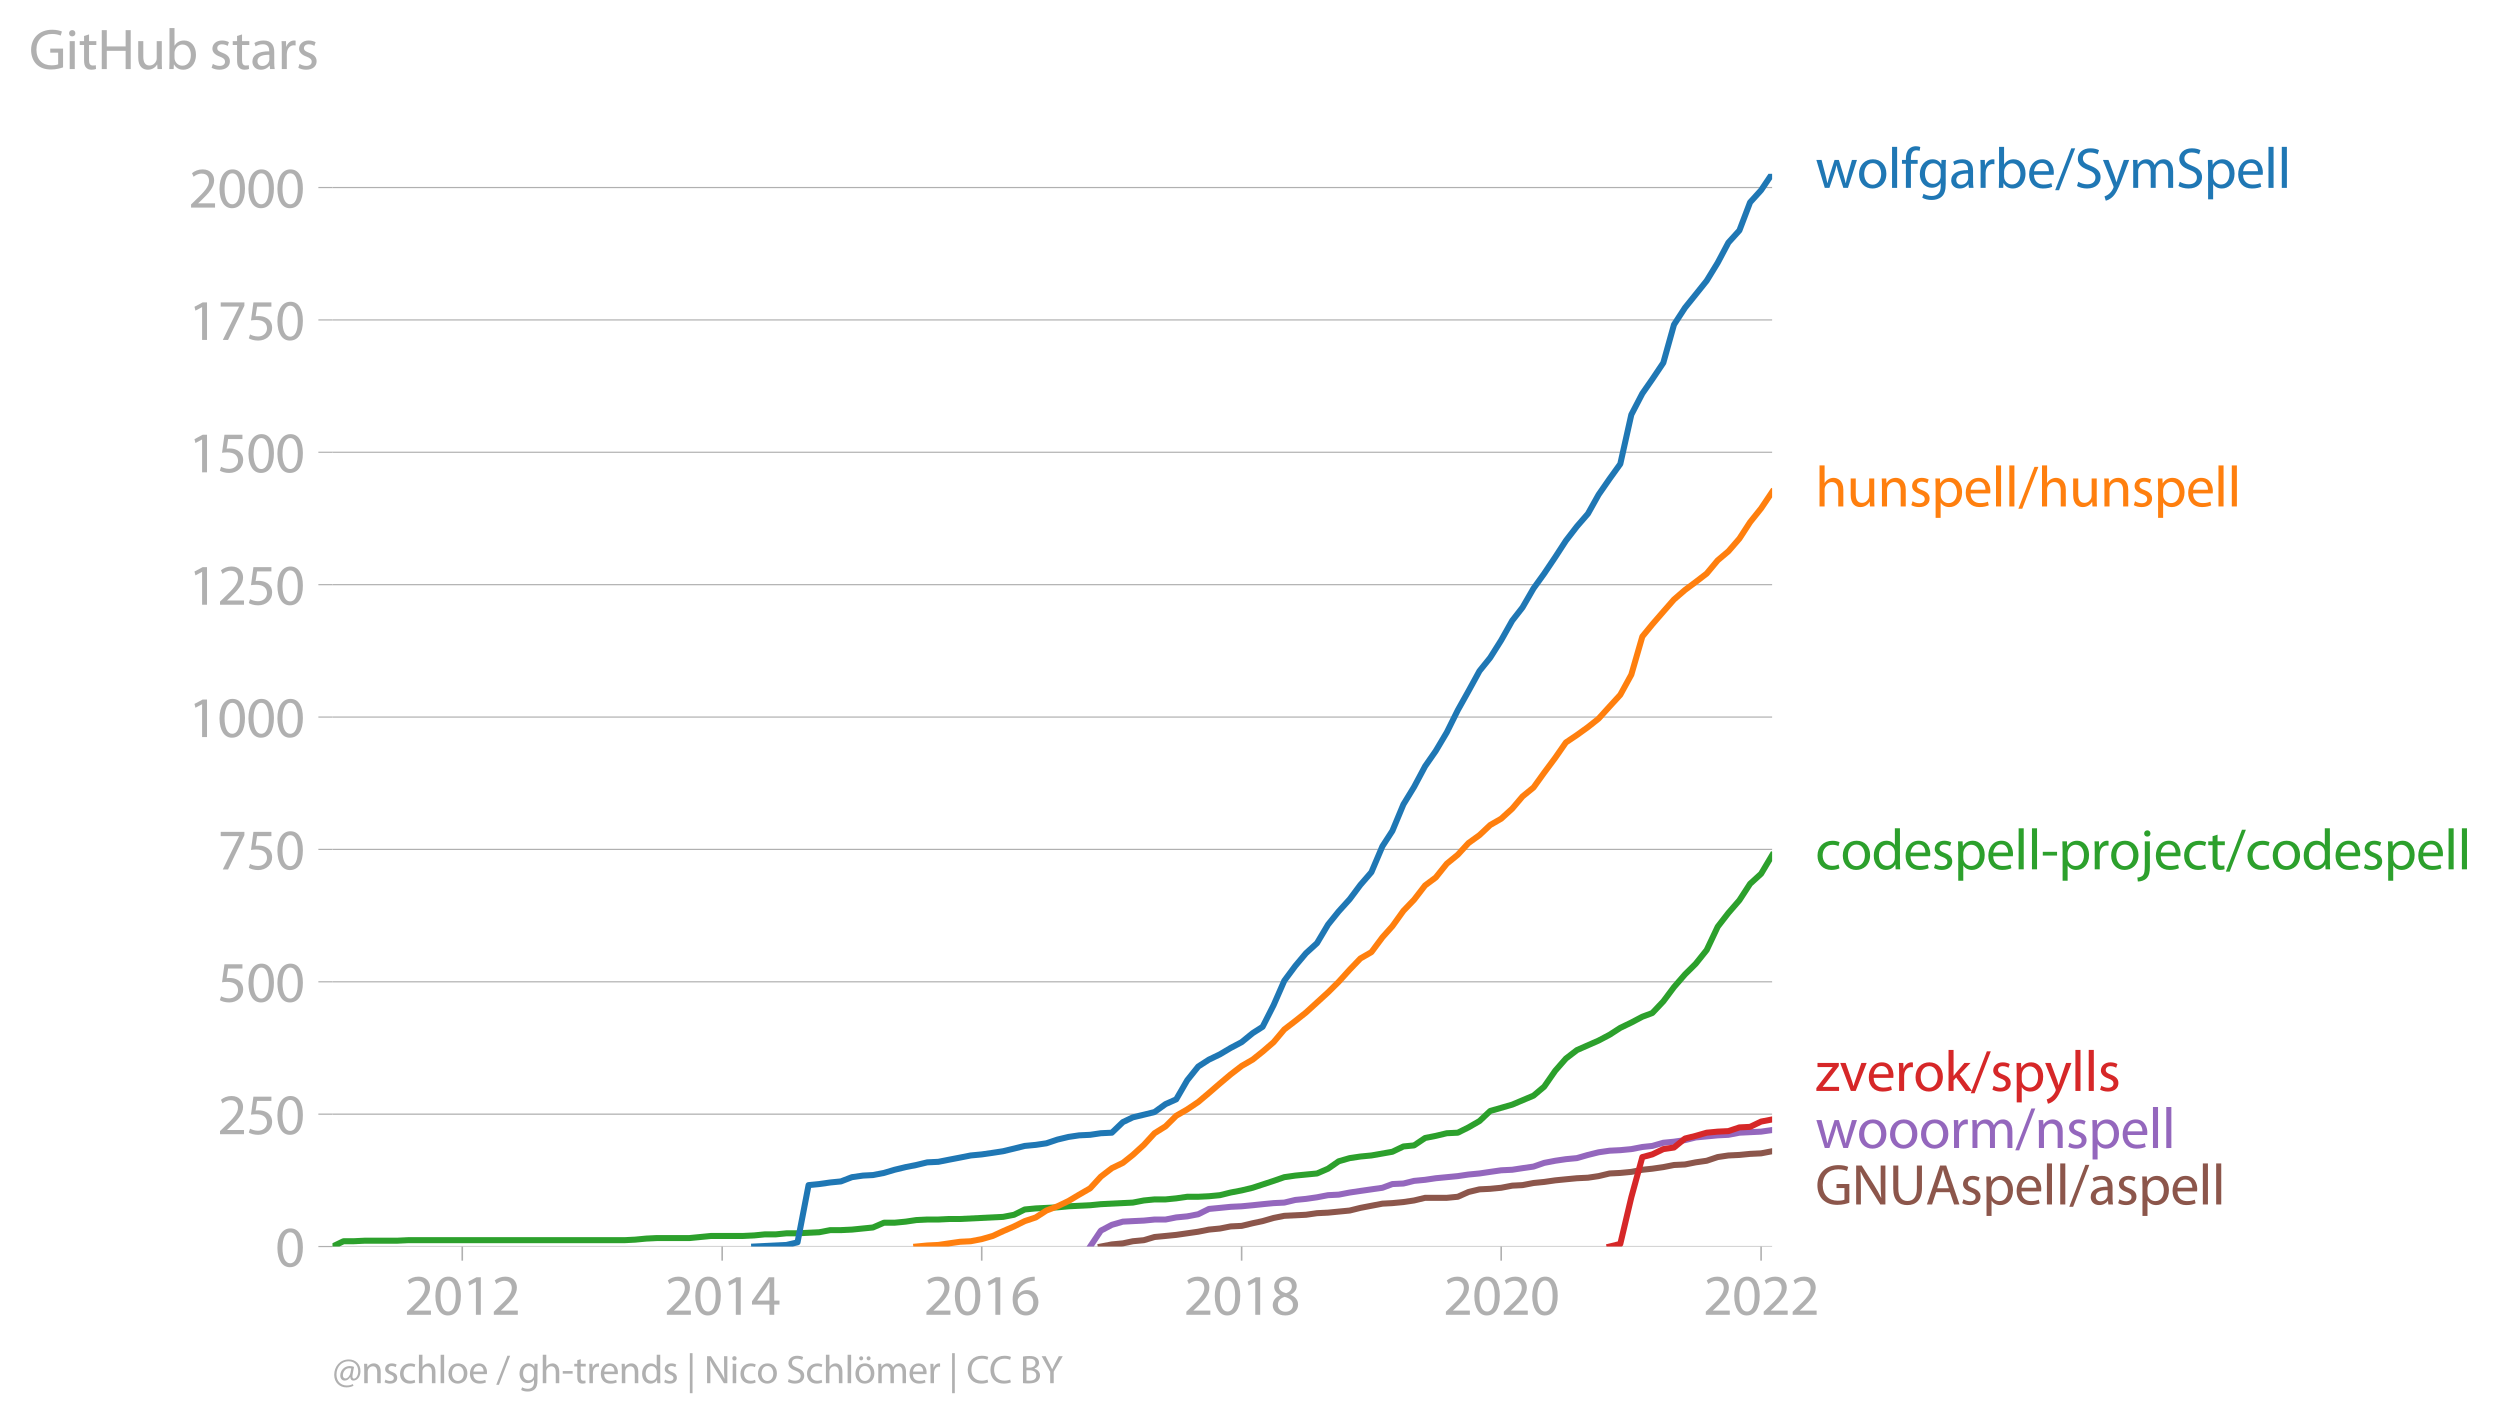 <?xml version="1.0" encoding="utf-8" standalone="no"?>
<!DOCTYPE svg PUBLIC "-//W3C//DTD SVG 1.1//EN"
  "http://www.w3.org/Graphics/SVG/1.1/DTD/svg11.dtd">
<svg xmlns:xlink="http://www.w3.org/1999/xlink" width="620.157pt" height="352.747pt" viewBox="0 0 620.157 352.747" xmlns="http://www.w3.org/2000/svg" version="1.1">
 <defs>
  <style type="text/css">*{stroke-linejoin: round; stroke-linecap: butt}</style>
 </defs>
 <g id="figure_1">
  <g id="patch_1">
   <path d="M 0 352.747 
L 620.157 352.747 
L 620.157 0 
L 0 0 
L 0 352.747 
z
" style="fill: none"/>
  </g>
  <g id="axes_1">
   <g id="patch_2">
    <path d="M 82.476 309.22 
L 439.596 309.22 
L 439.596 43.108 
L 82.476 43.108 
L 82.476 309.22 
z
" style="fill: none"/>
   </g>
   <g id="matplotlib.axis_1">
    <g id="xtick_1">
     <g id="line2d_1">
      <defs>
       <path id="mc9a16e0954" d="M 0 0 
L 0 3.5 
" style="stroke: #b0b0b0; stroke-width: 0.4"/>
      </defs>
      <g>
       <use xlink:href="#mc9a16e0954" x="114.669" y="309.22" style="fill: #b0b0b0; stroke: #b0b0b0; stroke-width: 0.4"/>
      </g>
     </g>
     <g id="text_1">
      <!-- 2012 -->
      <g style="fill: #b0b0b0" transform="translate(100.306 326.16)scale(0.14 -0.14)">
       <defs>
        <path id="MyriadPro-Regular-32" d="M 2944 0 
L 2944 467 
L 1075 467 
L 1075 480 
L 1408 787 
C 2285 1632 2842 2253 2842 3021 
C 2842 3616 2464 4230 1568 4230 
C 1088 4230 678 4051 390 3808 
L 570 3411 
C 762 3571 1075 3763 1453 3763 
C 2074 3763 2278 3373 2278 2950 
C 2272 2323 1792 1786 730 774 
L 288 346 
L 288 0 
L 2944 0 
z
" transform="scale(0.016)"/>
        <path id="MyriadPro-Regular-30" d="M 1677 4230 
C 832 4230 230 3462 230 2067 
C 243 691 794 -70 1606 -70 
C 2528 -70 3053 710 3053 2125 
C 3053 3450 2554 4230 1677 4230 
z
M 1645 3795 
C 2227 3795 2490 3123 2490 2099 
C 2490 1037 2214 365 1638 365 
C 1126 365 794 979 794 2061 
C 794 3194 1152 3795 1645 3795 
z
" transform="scale(0.016)"/>
        <path id="MyriadPro-Regular-31" d="M 1510 0 
L 2054 0 
L 2054 4160 
L 1574 4160 
L 666 3674 
L 774 3245 
L 1498 3635 
L 1510 3635 
L 1510 0 
z
" transform="scale(0.016)"/>
       </defs>
       <use xlink:href="#MyriadPro-Regular-32"/>
       <use xlink:href="#MyriadPro-Regular-30" x="51.3"/>
       <use xlink:href="#MyriadPro-Regular-31" x="102.6"/>
       <use xlink:href="#MyriadPro-Regular-32" x="153.9"/>
      </g>
     </g>
    </g>
    <g id="xtick_2">
     <g id="line2d_2">
      <g>
       <use xlink:href="#mc9a16e0954" x="179.143" y="309.22" style="fill: #b0b0b0; stroke: #b0b0b0; stroke-width: 0.4"/>
      </g>
     </g>
     <g id="text_2">
      <!-- 2014 -->
      <g style="fill: #b0b0b0" transform="translate(164.78 326.16)scale(0.14 -0.14)">
       <defs>
        <path id="MyriadPro-Regular-34" d="M 2560 0 
L 2560 1133 
L 3142 1133 
L 3142 1574 
L 2560 1574 
L 2560 4160 
L 1952 4160 
L 96 1504 
L 96 1133 
L 2029 1133 
L 2029 0 
L 2560 0 
z
M 666 1574 
L 666 1587 
L 1683 3002 
C 1798 3194 1901 3373 2029 3616 
L 2048 3616 
C 2035 3398 2029 3181 2029 2963 
L 2029 1574 
L 666 1574 
z
" transform="scale(0.016)"/>
       </defs>
       <use xlink:href="#MyriadPro-Regular-32"/>
       <use xlink:href="#MyriadPro-Regular-30" x="51.3"/>
       <use xlink:href="#MyriadPro-Regular-31" x="102.6"/>
       <use xlink:href="#MyriadPro-Regular-34" x="153.9"/>
      </g>
     </g>
    </g>
    <g id="xtick_3">
     <g id="line2d_3">
      <g>
       <use xlink:href="#mc9a16e0954" x="243.529" y="309.22" style="fill: #b0b0b0; stroke: #b0b0b0; stroke-width: 0.4"/>
      </g>
     </g>
     <g id="text_3">
      <!-- 2016 -->
      <g style="fill: #b0b0b0" transform="translate(229.166 326.16)scale(0.14 -0.14)">
       <defs>
        <path id="MyriadPro-Regular-36" d="M 2662 4224 
C 2560 4224 2419 4218 2253 4192 
C 1728 4128 1267 3917 922 3578 
C 512 3168 218 2522 218 1702 
C 218 621 800 -70 1690 -70 
C 2554 -70 3072 634 3072 1395 
C 3072 2208 2554 2739 1818 2739 
C 1357 2739 1011 2522 813 2259 
L 794 2259 
C 890 2944 1357 3590 2240 3738 
C 2400 3763 2547 3770 2662 3763 
L 2662 4224 
z
M 1690 365 
C 1101 365 787 870 774 1555 
C 774 1658 800 1741 838 1805 
C 992 2106 1306 2317 1645 2317 
C 2163 2317 2502 1958 2502 1363 
C 2502 768 2176 365 1696 365 
L 1690 365 
z
" transform="scale(0.016)"/>
       </defs>
       <use xlink:href="#MyriadPro-Regular-32"/>
       <use xlink:href="#MyriadPro-Regular-30" x="51.3"/>
       <use xlink:href="#MyriadPro-Regular-31" x="102.6"/>
       <use xlink:href="#MyriadPro-Regular-36" x="153.9"/>
      </g>
     </g>
    </g>
    <g id="xtick_4">
     <g id="line2d_4">
      <g>
       <use xlink:href="#mc9a16e0954" x="308.003" y="309.22" style="fill: #b0b0b0; stroke: #b0b0b0; stroke-width: 0.4"/>
      </g>
     </g>
     <g id="text_4">
      <!-- 2018 -->
      <g style="fill: #b0b0b0" transform="translate(293.639 326.16)scale(0.14 -0.14)">
       <defs>
        <path id="MyriadPro-Regular-38" d="M 1062 2170 
C 550 1952 237 1581 237 1056 
C 237 448 762 -70 1632 -70 
C 2426 -70 3046 416 3046 1139 
C 3046 1645 2726 2010 2208 2214 
L 2208 2234 
C 2720 2477 2893 2854 2893 3206 
C 2893 3725 2490 4230 1683 4230 
C 954 4230 397 3782 397 3123 
C 397 2765 595 2406 1056 2189 
L 1062 2170 
z
M 1645 339 
C 1114 339 794 710 813 1133 
C 813 1530 1075 1850 1562 1990 
C 2125 1830 2477 1587 2477 1082 
C 2477 659 2150 339 1645 339 
z
M 1651 3827 
C 2157 3827 2355 3482 2355 3149 
C 2355 2771 2080 2515 1722 2394 
C 1242 2522 928 2746 928 3162 
C 928 3520 1184 3827 1651 3827 
z
" transform="scale(0.016)"/>
       </defs>
       <use xlink:href="#MyriadPro-Regular-32"/>
       <use xlink:href="#MyriadPro-Regular-30" x="51.3"/>
       <use xlink:href="#MyriadPro-Regular-31" x="102.6"/>
       <use xlink:href="#MyriadPro-Regular-38" x="153.9"/>
      </g>
     </g>
    </g>
    <g id="xtick_5">
     <g id="line2d_5">
      <g>
       <use xlink:href="#mc9a16e0954" x="372.388" y="309.22" style="fill: #b0b0b0; stroke: #b0b0b0; stroke-width: 0.4"/>
      </g>
     </g>
     <g id="text_5">
      <!-- 2020 -->
      <g style="fill: #b0b0b0" transform="translate(358.025 326.16)scale(0.14 -0.14)">
       <use xlink:href="#MyriadPro-Regular-32"/>
       <use xlink:href="#MyriadPro-Regular-30" x="51.3"/>
       <use xlink:href="#MyriadPro-Regular-32" x="102.6"/>
       <use xlink:href="#MyriadPro-Regular-30" x="153.9"/>
      </g>
     </g>
    </g>
    <g id="xtick_6">
     <g id="line2d_6">
      <g>
       <use xlink:href="#mc9a16e0954" x="436.862" y="309.22" style="fill: #b0b0b0; stroke: #b0b0b0; stroke-width: 0.4"/>
      </g>
     </g>
     <g id="text_6">
      <!-- 2022 -->
      <g style="fill: #b0b0b0" transform="translate(422.499 326.16)scale(0.14 -0.14)">
       <use xlink:href="#MyriadPro-Regular-32"/>
       <use xlink:href="#MyriadPro-Regular-30" x="51.3"/>
       <use xlink:href="#MyriadPro-Regular-32" x="102.6"/>
       <use xlink:href="#MyriadPro-Regular-32" x="153.9"/>
      </g>
     </g>
    </g>
   </g>
   <g id="matplotlib.axis_2">
    <g id="ytick_1">
     <g id="line2d_7">
      <path d="M 82.476 309.22 
L 439.596 309.22 
" clip-path="url(#p0bf1fc2b14)" style="fill: none; stroke: #b0b0b0; stroke-width: 0.3; stroke-linecap: square"/>
     </g>
     <g id="line2d_8">
      <defs>
       <path id="mc14c2d4cf9" d="M 0 0 
L -3.5 0 
" style="stroke: #b0b0b0; stroke-width: 0.3"/>
      </defs>
      <g>
       <use xlink:href="#mc14c2d4cf9" x="82.476" y="309.22" style="fill: #b0b0b0; stroke: #b0b0b0; stroke-width: 0.3"/>
      </g>
     </g>
     <g id="text_7">
      <!-- 0 -->
      <g style="fill: #b0b0b0" transform="translate(68.295 314.19)scale(0.14 -0.14)">
       <use xlink:href="#MyriadPro-Regular-30"/>
      </g>
     </g>
    </g>
    <g id="ytick_2">
     <g id="line2d_9">
      <path d="M 82.476 276.383 
L 439.596 276.383 
" clip-path="url(#p0bf1fc2b14)" style="fill: none; stroke: #b0b0b0; stroke-width: 0.3; stroke-linecap: square"/>
     </g>
     <g id="line2d_10">
      <g>
       <use xlink:href="#mc14c2d4cf9" x="82.476" y="276.383" style="fill: #b0b0b0; stroke: #b0b0b0; stroke-width: 0.3"/>
      </g>
     </g>
     <g id="text_8">
      <!-- 250 -->
      <g style="fill: #b0b0b0" transform="translate(53.932 281.353)scale(0.14 -0.14)">
       <defs>
        <path id="MyriadPro-Regular-35" d="M 2771 4160 
L 781 4160 
L 512 2163 
C 666 2182 851 2208 1088 2208 
C 1920 2208 2278 1824 2285 1286 
C 2285 730 1830 384 1299 384 
C 922 384 582 512 410 614 
L 269 186 
C 467 58 851 -70 1306 -70 
C 2208 -70 2854 538 2854 1350 
C 2854 1875 2586 2234 2259 2419 
C 2003 2573 1683 2643 1363 2643 
C 1210 2643 1120 2630 1024 2618 
L 1184 3686 
L 2771 3686 
L 2771 4160 
z
" transform="scale(0.016)"/>
       </defs>
       <use xlink:href="#MyriadPro-Regular-32"/>
       <use xlink:href="#MyriadPro-Regular-35" x="51.3"/>
       <use xlink:href="#MyriadPro-Regular-30" x="102.6"/>
      </g>
     </g>
    </g>
    <g id="ytick_3">
     <g id="line2d_11">
      <path d="M 82.476 243.545 
L 439.596 243.545 
" clip-path="url(#p0bf1fc2b14)" style="fill: none; stroke: #b0b0b0; stroke-width: 0.3; stroke-linecap: square"/>
     </g>
     <g id="line2d_12">
      <g>
       <use xlink:href="#mc14c2d4cf9" x="82.476" y="243.545" style="fill: #b0b0b0; stroke: #b0b0b0; stroke-width: 0.3"/>
      </g>
     </g>
     <g id="text_9">
      <!-- 500 -->
      <g style="fill: #b0b0b0" transform="translate(53.932 248.515)scale(0.14 -0.14)">
       <use xlink:href="#MyriadPro-Regular-35"/>
       <use xlink:href="#MyriadPro-Regular-30" x="51.3"/>
       <use xlink:href="#MyriadPro-Regular-30" x="102.6"/>
      </g>
     </g>
    </g>
    <g id="ytick_4">
     <g id="line2d_13">
      <path d="M 82.476 210.708 
L 439.596 210.708 
" clip-path="url(#p0bf1fc2b14)" style="fill: none; stroke: #b0b0b0; stroke-width: 0.3; stroke-linecap: square"/>
     </g>
     <g id="line2d_14">
      <g>
       <use xlink:href="#mc14c2d4cf9" x="82.476" y="210.708" style="fill: #b0b0b0; stroke: #b0b0b0; stroke-width: 0.3"/>
      </g>
     </g>
     <g id="text_10">
      <!-- 750 -->
      <g style="fill: #b0b0b0" transform="translate(53.932 215.678)scale(0.14 -0.14)">
       <defs>
        <path id="MyriadPro-Regular-37" d="M 365 4160 
L 365 3693 
L 2400 3693 
L 2400 3680 
L 595 0 
L 1178 0 
L 2989 3789 
L 2989 4160 
L 365 4160 
z
" transform="scale(0.016)"/>
       </defs>
       <use xlink:href="#MyriadPro-Regular-37"/>
       <use xlink:href="#MyriadPro-Regular-35" x="51.3"/>
       <use xlink:href="#MyriadPro-Regular-30" x="102.6"/>
      </g>
     </g>
    </g>
    <g id="ytick_5">
     <g id="line2d_15">
      <path d="M 82.476 177.871 
L 439.596 177.871 
" clip-path="url(#p0bf1fc2b14)" style="fill: none; stroke: #b0b0b0; stroke-width: 0.3; stroke-linecap: square"/>
     </g>
     <g id="line2d_16">
      <g>
       <use xlink:href="#mc14c2d4cf9" x="82.476" y="177.871" style="fill: #b0b0b0; stroke: #b0b0b0; stroke-width: 0.3"/>
      </g>
     </g>
     <g id="text_11">
      <!-- 1000 -->
      <g style="fill: #b0b0b0" transform="translate(46.75 182.841)scale(0.14 -0.14)">
       <use xlink:href="#MyriadPro-Regular-31"/>
       <use xlink:href="#MyriadPro-Regular-30" x="51.3"/>
       <use xlink:href="#MyriadPro-Regular-30" x="102.6"/>
       <use xlink:href="#MyriadPro-Regular-30" x="153.9"/>
      </g>
     </g>
    </g>
    <g id="ytick_6">
     <g id="line2d_17">
      <path d="M 82.476 145.034 
L 439.596 145.034 
" clip-path="url(#p0bf1fc2b14)" style="fill: none; stroke: #b0b0b0; stroke-width: 0.3; stroke-linecap: square"/>
     </g>
     <g id="line2d_18">
      <g>
       <use xlink:href="#mc14c2d4cf9" x="82.476" y="145.034" style="fill: #b0b0b0; stroke: #b0b0b0; stroke-width: 0.3"/>
      </g>
     </g>
     <g id="text_12">
      <!-- 1250 -->
      <g style="fill: #b0b0b0" transform="translate(46.75 150.004)scale(0.14 -0.14)">
       <use xlink:href="#MyriadPro-Regular-31"/>
       <use xlink:href="#MyriadPro-Regular-32" x="51.3"/>
       <use xlink:href="#MyriadPro-Regular-35" x="102.6"/>
       <use xlink:href="#MyriadPro-Regular-30" x="153.9"/>
      </g>
     </g>
    </g>
    <g id="ytick_7">
     <g id="line2d_19">
      <path d="M 82.476 112.197 
L 439.596 112.197 
" clip-path="url(#p0bf1fc2b14)" style="fill: none; stroke: #b0b0b0; stroke-width: 0.3; stroke-linecap: square"/>
     </g>
     <g id="line2d_20">
      <g>
       <use xlink:href="#mc14c2d4cf9" x="82.476" y="112.197" style="fill: #b0b0b0; stroke: #b0b0b0; stroke-width: 0.3"/>
      </g>
     </g>
     <g id="text_13">
      <!-- 1500 -->
      <g style="fill: #b0b0b0" transform="translate(46.75 117.167)scale(0.14 -0.14)">
       <use xlink:href="#MyriadPro-Regular-31"/>
       <use xlink:href="#MyriadPro-Regular-35" x="51.3"/>
       <use xlink:href="#MyriadPro-Regular-30" x="102.6"/>
       <use xlink:href="#MyriadPro-Regular-30" x="153.9"/>
      </g>
     </g>
    </g>
    <g id="ytick_8">
     <g id="line2d_21">
      <path d="M 82.476 79.36 
L 439.596 79.36 
" clip-path="url(#p0bf1fc2b14)" style="fill: none; stroke: #b0b0b0; stroke-width: 0.3; stroke-linecap: square"/>
     </g>
     <g id="line2d_22">
      <g>
       <use xlink:href="#mc14c2d4cf9" x="82.476" y="79.36" style="fill: #b0b0b0; stroke: #b0b0b0; stroke-width: 0.3"/>
      </g>
     </g>
     <g id="text_14">
      <!-- 1750 -->
      <g style="fill: #b0b0b0" transform="translate(46.75 84.33)scale(0.14 -0.14)">
       <use xlink:href="#MyriadPro-Regular-31"/>
       <use xlink:href="#MyriadPro-Regular-37" x="51.3"/>
       <use xlink:href="#MyriadPro-Regular-35" x="102.6"/>
       <use xlink:href="#MyriadPro-Regular-30" x="153.9"/>
      </g>
     </g>
    </g>
    <g id="ytick_9">
     <g id="line2d_23">
      <path d="M 82.476 46.523 
L 439.596 46.523 
" clip-path="url(#p0bf1fc2b14)" style="fill: none; stroke: #b0b0b0; stroke-width: 0.3; stroke-linecap: square"/>
     </g>
     <g id="line2d_24">
      <g>
       <use xlink:href="#mc14c2d4cf9" x="82.476" y="46.523" style="fill: #b0b0b0; stroke: #b0b0b0; stroke-width: 0.3"/>
      </g>
     </g>
     <g id="text_15">
      <!-- 2000 -->
      <g style="fill: #b0b0b0" transform="translate(46.75 51.493)scale(0.14 -0.14)">
       <use xlink:href="#MyriadPro-Regular-32"/>
       <use xlink:href="#MyriadPro-Regular-30" x="51.3"/>
       <use xlink:href="#MyriadPro-Regular-30" x="102.6"/>
       <use xlink:href="#MyriadPro-Regular-30" x="153.9"/>
      </g>
     </g>
    </g>
    <g id="text_16">
     <!-- GitHub stars -->
     <g style="fill: #b0b0b0" transform="translate(7.2 17.14)scale(0.14 -0.14)">
      <defs>
       <path id="MyriadPro-Regular-47" d="M 3770 2266 
L 2349 2266 
L 2349 1818 
L 3226 1818 
L 3226 531 
C 3098 467 2848 416 2483 416 
C 1478 416 819 1062 819 2157 
C 819 3238 1504 3891 2554 3891 
C 2989 3891 3277 3808 3507 3706 
L 3642 4160 
C 3456 4250 3066 4358 2566 4358 
C 1120 4358 237 3418 230 2131 
C 230 1459 461 883 832 525 
C 1254 122 1792 -45 2445 -45 
C 3027 -45 3520 102 3770 192 
L 3770 2266 
z
" transform="scale(0.016)"/>
       <path id="MyriadPro-Regular-69" d="M 1030 0 
L 1030 3098 
L 467 3098 
L 467 0 
L 1030 0 
z
M 749 4320 
C 544 4320 397 4166 397 3968 
C 397 3776 538 3622 736 3622 
C 960 3622 1101 3776 1094 3968 
C 1094 4166 960 4320 749 4320 
z
" transform="scale(0.016)"/>
       <path id="MyriadPro-Regular-74" d="M 595 3667 
L 595 3098 
L 115 3098 
L 115 2669 
L 595 2669 
L 595 979 
C 595 614 653 339 813 173 
C 947 19 1158 -70 1421 -70 
C 1638 -70 1811 -32 1920 13 
L 1894 435 
C 1811 410 1722 397 1568 397 
C 1254 397 1146 614 1146 998 
L 1146 2669 
L 1952 2669 
L 1952 3098 
L 1146 3098 
L 1146 3840 
L 595 3667 
z
" transform="scale(0.016)"/>
       <path id="MyriadPro-Regular-48" d="M 486 4314 
L 486 0 
L 1043 0 
L 1043 2022 
L 3130 2022 
L 3130 0 
L 3693 0 
L 3693 4314 
L 3130 4314 
L 3130 2509 
L 1043 2509 
L 1043 4314 
L 486 4314 
z
" transform="scale(0.016)"/>
       <path id="MyriadPro-Regular-75" d="M 3059 3098 
L 2496 3098 
L 2496 1197 
C 2496 1094 2477 992 2445 909 
C 2342 659 2080 397 1702 397 
C 1190 397 1011 794 1011 1382 
L 1011 3098 
L 448 3098 
L 448 1286 
C 448 198 1030 -70 1517 -70 
C 2067 -70 2394 256 2541 506 
L 2554 506 
L 2586 0 
L 3085 0 
C 3066 243 3059 525 3059 845 
L 3059 3098 
z
" transform="scale(0.016)"/>
       <path id="MyriadPro-Regular-62" d="M 467 800 
C 467 525 454 211 442 0 
L 928 0 
L 954 512 
L 973 512 
C 1203 102 1562 -70 2010 -70 
C 2701 -70 3398 480 3398 1587 
C 3405 2528 2861 3168 2093 3168 
C 1594 3168 1235 2944 1037 2598 
L 1024 2598 
L 1024 4544 
L 467 4544 
L 467 800 
z
M 1024 1798 
C 1024 1888 1043 1965 1056 2029 
C 1171 2458 1530 2720 1914 2720 
C 2515 2720 2835 2189 2835 1568 
C 2835 858 2483 378 1894 378 
C 1485 378 1158 646 1050 1037 
C 1037 1101 1024 1171 1024 1242 
L 1024 1798 
z
" transform="scale(0.016)"/>
       <path id="MyriadPro-Regular-20" transform="scale(0.016)"/>
       <path id="MyriadPro-Regular-73" d="M 250 147 
C 467 19 781 -70 1120 -70 
C 1856 -70 2278 320 2278 864 
C 2278 1325 2003 1594 1466 1798 
C 1062 1952 877 2067 877 2323 
C 877 2554 1062 2746 1395 2746 
C 1683 2746 1907 2643 2029 2566 
L 2170 2976 
C 1997 3078 1722 3168 1408 3168 
C 742 3168 339 2758 339 2259 
C 339 1888 602 1581 1158 1382 
C 1574 1229 1734 1082 1734 813 
C 1734 557 1542 352 1133 352 
C 851 352 557 467 390 576 
L 250 147 
z
" transform="scale(0.016)"/>
       <path id="MyriadPro-Regular-61" d="M 2643 1901 
C 2643 2522 2413 3168 1466 3168 
C 1075 3168 704 3059 448 2893 
L 576 2522 
C 794 2662 1094 2752 1382 2752 
C 2016 2752 2086 2291 2086 2035 
L 2086 1971 
C 890 1978 224 1568 224 819 
C 224 371 544 -70 1171 -70 
C 1613 -70 1946 147 2118 390 
L 2138 390 
L 2182 0 
L 2694 0 
C 2656 211 2643 474 2643 742 
L 2643 1901 
z
M 2099 1043 
C 2099 986 2086 922 2067 864 
C 1978 602 1722 346 1318 346 
C 1030 346 787 518 787 883 
C 787 1485 1485 1594 2099 1581 
L 2099 1043 
z
" transform="scale(0.016)"/>
       <path id="MyriadPro-Regular-72" d="M 467 0 
L 1024 0 
L 1024 1651 
C 1024 1747 1037 1837 1050 1914 
C 1126 2336 1408 2637 1805 2637 
C 1882 2637 1939 2630 1997 2618 
L 1997 3149 
C 1946 3162 1901 3168 1837 3168 
C 1459 3168 1120 2906 979 2490 
L 954 2490 
L 934 3098 
L 442 3098 
C 461 2810 467 2496 467 2131 
L 467 0 
z
" transform="scale(0.016)"/>
      </defs>
      <use xlink:href="#MyriadPro-Regular-47"/>
      <use xlink:href="#MyriadPro-Regular-69" x="64.6"/>
      <use xlink:href="#MyriadPro-Regular-74" x="88"/>
      <use xlink:href="#MyriadPro-Regular-48" x="121.1"/>
      <use xlink:href="#MyriadPro-Regular-75" x="186.3"/>
      <use xlink:href="#MyriadPro-Regular-62" x="241.4"/>
      <use xlink:href="#MyriadPro-Regular-20" x="298.3"/>
      <use xlink:href="#MyriadPro-Regular-73" x="319.5"/>
      <use xlink:href="#MyriadPro-Regular-74" x="359.1"/>
      <use xlink:href="#MyriadPro-Regular-61" x="392.2"/>
      <use xlink:href="#MyriadPro-Regular-72" x="440.4"/>
      <use xlink:href="#MyriadPro-Regular-73" x="473.1"/>
     </g>
    </g>
   </g>
   <g id="line2d_25">
    <path d="M 273.075 309.22 
L 275.81 308.694 
L 278.544 308.432 
L 281.013 307.906 
L 283.748 307.644 
L 286.394 306.855 
L 289.128 306.593 
L 291.774 306.33 
L 294.508 305.936 
L 297.242 305.542 
L 299.888 305.017 
L 302.622 304.754 
L 305.268 304.228 
L 308.003 304.097 
L 310.737 303.44 
L 313.206 302.915 
L 315.94 302.127 
L 318.586 301.601 
L 321.321 301.47 
L 323.967 301.339 
L 326.701 300.945 
L 329.435 300.813 
L 332.081 300.551 
L 334.815 300.288 
L 337.461 299.631 
L 340.195 299.106 
L 342.93 298.58 
L 345.399 298.449 
L 348.133 298.186 
L 350.779 297.792 
L 353.513 297.136 
L 356.159 297.136 
L 358.894 297.136 
L 361.628 296.873 
L 364.274 295.691 
L 367.008 295.034 
L 369.654 294.903 
L 372.388 294.64 
L 375.122 294.115 
L 377.68 293.983 
L 380.414 293.458 
L 383.06 293.195 
L 385.795 292.801 
L 388.441 292.538 
L 391.175 292.276 
L 393.909 292.144 
L 396.555 291.75 
L 399.289 291.094 
L 401.935 290.962 
L 404.669 290.7 
L 407.403 290.174 
L 409.873 289.911 
L 412.607 289.517 
L 415.253 288.992 
L 417.987 288.861 
L 420.633 288.335 
L 423.368 287.941 
L 426.102 287.022 
L 428.748 286.628 
L 431.482 286.496 
L 434.128 286.234 
L 436.862 286.102 
L 439.596 285.577 
" clip-path="url(#p0bf1fc2b14)" style="fill: none; stroke: #8c564b; stroke-width: 1.5; stroke-linecap: square"/>
   </g>
   <g id="line2d_26">
    <path d="M 270.43 309.22 
L 273.075 305.279 
L 275.81 303.834 
L 278.544 303.046 
L 281.013 302.915 
L 283.748 302.784 
L 286.394 302.521 
L 289.128 302.521 
L 291.774 301.996 
L 294.508 301.733 
L 297.242 301.207 
L 299.888 299.894 
L 302.622 299.631 
L 305.268 299.369 
L 308.003 299.237 
L 310.737 298.975 
L 313.206 298.712 
L 315.94 298.449 
L 318.586 298.318 
L 321.321 297.661 
L 323.967 297.398 
L 326.701 297.004 
L 329.435 296.479 
L 332.081 296.348 
L 334.815 295.822 
L 337.461 295.428 
L 340.195 295.034 
L 342.93 294.64 
L 345.399 293.721 
L 348.133 293.589 
L 350.779 292.932 
L 353.513 292.67 
L 356.159 292.276 
L 358.894 292.013 
L 361.628 291.75 
L 364.274 291.356 
L 367.008 291.094 
L 369.654 290.7 
L 372.388 290.306 
L 375.122 290.174 
L 377.68 289.78 
L 380.414 289.386 
L 383.06 288.467 
L 385.795 287.941 
L 388.441 287.547 
L 391.175 287.285 
L 393.909 286.496 
L 396.555 285.84 
L 399.289 285.446 
L 401.935 285.314 
L 404.669 285.052 
L 407.403 284.526 
L 409.873 284.263 
L 412.607 283.475 
L 415.253 283.213 
L 417.987 282.819 
L 420.633 282.162 
L 423.368 281.899 
L 426.102 281.637 
L 428.748 281.505 
L 431.482 280.98 
L 434.128 280.848 
L 436.862 280.717 
L 439.596 280.323 
" clip-path="url(#p0bf1fc2b14)" style="fill: none; stroke: #9467bd; stroke-width: 1.5; stroke-linecap: square"/>
   </g>
   <g id="line2d_27">
    <path d="M 399.289 309.22 
L 401.935 308.563 
L 404.669 297.004 
L 407.403 287.022 
L 409.873 286.365 
L 412.607 285.052 
L 415.253 284.658 
L 417.987 282.425 
L 420.633 281.768 
L 423.368 280.98 
L 426.102 280.717 
L 428.748 280.586 
L 431.482 279.666 
L 434.128 279.535 
L 436.862 278.221 
L 439.596 277.696 
" clip-path="url(#p0bf1fc2b14)" style="fill: none; stroke: #d62728; stroke-width: 1.5; stroke-linecap: square"/>
   </g>
   <g id="text_17">
    <!-- wolfgarbe/SymSpell -->
    <g style="fill: #1f77b4" transform="translate(450.31 46.608)scale(0.14 -0.14)">
     <defs>
      <path id="MyriadPro-Regular-77" d="M 115 3098 
L 1050 0 
L 1562 0 
L 2061 1472 
C 2170 1805 2266 2125 2342 2496 
L 2355 2496 
C 2432 2131 2522 1824 2630 1478 
L 3104 0 
L 3616 0 
L 4614 3098 
L 4058 3098 
L 3616 1542 
C 3514 1178 3430 851 3379 538 
L 3360 538 
C 3290 851 3200 1178 3085 1549 
L 2605 3098 
L 2131 3098 
L 1626 1523 
C 1523 1184 1421 851 1350 538 
L 1331 538 
C 1274 858 1190 1178 1101 1523 
L 691 3098 
L 115 3098 
z
" transform="scale(0.016)"/>
      <path id="MyriadPro-Regular-6f" d="M 1779 3168 
C 922 3168 243 2560 243 1523 
C 243 544 890 -70 1728 -70 
C 2477 -70 3270 429 3270 1574 
C 3270 2522 2669 3168 1779 3168 
z
M 1766 2746 
C 2432 2746 2694 2080 2694 1555 
C 2694 858 2291 352 1754 352 
C 1203 352 813 864 813 1542 
C 813 2131 1101 2746 1766 2746 
z
" transform="scale(0.016)"/>
      <path id="MyriadPro-Regular-6c" d="M 467 0 
L 1030 0 
L 1030 4544 
L 467 4544 
L 467 0 
z
" transform="scale(0.016)"/>
      <path id="MyriadPro-Regular-66" d="M 1082 0 
L 1082 2669 
L 1830 2669 
L 1830 3098 
L 1082 3098 
L 1082 3264 
C 1082 3738 1203 4160 1683 4160 
C 1843 4160 1958 4128 2042 4090 
L 2118 4525 
C 2010 4570 1837 4614 1638 4614 
C 1376 4614 1094 4531 883 4326 
C 621 4077 525 3680 525 3245 
L 525 3098 
L 90 3098 
L 90 2669 
L 525 2669 
L 525 0 
L 1082 0 
z
" transform="scale(0.016)"/>
      <path id="MyriadPro-Regular-67" d="M 3110 2246 
C 3110 2624 3123 2874 3136 3098 
L 2643 3098 
L 2618 2630 
L 2605 2630 
C 2470 2886 2176 3168 1638 3168 
C 928 3168 243 2573 243 1523 
C 243 666 794 13 1562 13 
C 2042 13 2374 243 2547 531 
L 2560 531 
L 2560 186 
C 2560 -595 2138 -896 1562 -896 
C 1178 -896 858 -781 653 -653 
L 512 -1082 
C 762 -1248 1171 -1338 1542 -1338 
C 1933 -1338 2368 -1248 2669 -966 
C 2970 -698 3110 -262 3110 448 
L 3110 2246 
z
M 2554 1318 
C 2554 1222 2541 1114 2509 1018 
C 2387 659 2074 442 1728 442 
C 1120 442 813 947 813 1555 
C 813 2272 1197 2726 1734 2726 
C 2144 2726 2419 2458 2522 2131 
C 2547 2054 2554 1971 2554 1875 
L 2554 1318 
z
" transform="scale(0.016)"/>
      <path id="MyriadPro-Regular-65" d="M 2957 1446 
C 2963 1504 2976 1594 2976 1709 
C 2976 2278 2707 3168 1696 3168 
C 794 3168 243 2432 243 1498 
C 243 563 813 -70 1766 -70 
C 2259 -70 2598 38 2797 128 
L 2701 531 
C 2490 442 2246 371 1843 371 
C 1280 371 794 685 781 1446 
L 2957 1446 
z
M 787 1850 
C 832 2240 1082 2765 1651 2765 
C 2285 2765 2438 2208 2432 1850 
L 787 1850 
z
" transform="scale(0.016)"/>
      <path id="MyriadPro-Regular-2f" d="M 422 -256 
L 2214 4384 
L 1779 4384 
L -6 -256 
L 422 -256 
z
" transform="scale(0.016)"/>
      <path id="MyriadPro-Regular-53" d="M 269 211 
C 499 58 954 -70 1370 -70 
C 2387 -70 2880 512 2880 1178 
C 2880 1811 2509 2163 1779 2445 
C 1184 2675 922 2874 922 3277 
C 922 3571 1146 3923 1734 3923 
C 2125 3923 2413 3795 2554 3718 
L 2707 4173 
C 2515 4282 2195 4384 1754 4384 
C 915 4384 358 3885 358 3213 
C 358 2605 794 2240 1498 1990 
C 2080 1766 2310 1536 2310 1133 
C 2310 698 1978 397 1408 397 
C 1024 397 659 525 410 678 
L 269 211 
z
" transform="scale(0.016)"/>
      <path id="MyriadPro-Regular-79" d="M 58 3098 
L 1203 243 
C 1229 173 1242 128 1242 96 
C 1242 64 1222 19 1197 -38 
C 1069 -326 877 -544 723 -666 
C 557 -806 371 -896 230 -941 
L 371 -1414 
C 512 -1389 787 -1293 1062 -1050 
C 1446 -717 1722 -173 2125 890 
L 2970 3098 
L 2374 3098 
L 1760 1280 
C 1683 1056 1619 819 1562 634 
L 1549 634 
C 1498 819 1421 1062 1350 1267 
L 672 3098 
L 58 3098 
z
" transform="scale(0.016)"/>
      <path id="MyriadPro-Regular-6d" d="M 467 0 
L 1018 0 
L 1018 1869 
C 1018 1965 1030 2061 1062 2144 
C 1152 2426 1408 2707 1760 2707 
C 2189 2707 2406 2349 2406 1856 
L 2406 0 
L 2957 0 
L 2957 1914 
C 2957 2016 2976 2118 3002 2195 
C 3098 2470 3347 2707 3667 2707 
C 4122 2707 4339 2349 4339 1754 
L 4339 0 
L 4890 0 
L 4890 1824 
C 4890 2899 4282 3168 3872 3168 
C 3578 3168 3373 3091 3187 2950 
C 3059 2854 2938 2720 2842 2547 
L 2829 2547 
C 2694 2912 2374 3168 1952 3168 
C 1440 3168 1152 2893 979 2598 
L 960 2598 
L 934 3098 
L 442 3098 
C 461 2842 467 2579 467 2259 
L 467 0 
z
" transform="scale(0.016)"/>
      <path id="MyriadPro-Regular-70" d="M 467 -1267 
L 1024 -1267 
L 1024 416 
L 1037 416 
C 1222 109 1581 -70 1990 -70 
C 2720 -70 3398 480 3398 1594 
C 3398 2534 2835 3168 2086 3168 
C 1581 3168 1216 2944 986 2566 
L 973 2566 
L 947 3098 
L 442 3098 
C 454 2803 467 2483 467 2086 
L 467 -1267 
z
M 1024 1792 
C 1024 1869 1043 1952 1062 2022 
C 1171 2445 1530 2720 1914 2720 
C 2509 2720 2835 2189 2835 1568 
C 2835 858 2490 371 1894 371 
C 1491 371 1152 640 1050 1030 
C 1037 1101 1024 1178 1024 1261 
L 1024 1792 
z
" transform="scale(0.016)"/>
     </defs>
     <use xlink:href="#MyriadPro-Regular-77"/>
     <use xlink:href="#MyriadPro-Regular-6f" x="73.6"/>
     <use xlink:href="#MyriadPro-Regular-6c" x="128.5"/>
     <use xlink:href="#MyriadPro-Regular-66" x="152.1"/>
     <use xlink:href="#MyriadPro-Regular-67" x="181.3"/>
     <use xlink:href="#MyriadPro-Regular-61" x="237.2"/>
     <use xlink:href="#MyriadPro-Regular-72" x="285.4"/>
     <use xlink:href="#MyriadPro-Regular-62" x="318.1"/>
     <use xlink:href="#MyriadPro-Regular-65" x="375"/>
     <use xlink:href="#MyriadPro-Regular-2f" x="425.1"/>
     <use xlink:href="#MyriadPro-Regular-53" x="459.4"/>
     <use xlink:href="#MyriadPro-Regular-79" x="508.7"/>
     <use xlink:href="#MyriadPro-Regular-6d" x="555.8"/>
     <use xlink:href="#MyriadPro-Regular-53" x="639.2"/>
     <use xlink:href="#MyriadPro-Regular-70" x="688.5"/>
     <use xlink:href="#MyriadPro-Regular-65" x="745.4"/>
     <use xlink:href="#MyriadPro-Regular-6c" x="795.5"/>
     <use xlink:href="#MyriadPro-Regular-6c" x="819.1"/>
    </g>
   </g>
   <g id="text_18">
    <!-- hunspell/hunspell -->
    <g style="fill: #ff7f0e" transform="translate(450.31 125.632)scale(0.14 -0.14)">
     <defs>
      <path id="MyriadPro-Regular-68" d="M 467 0 
L 1030 0 
L 1030 1869 
C 1030 1978 1037 2061 1069 2138 
C 1171 2445 1459 2701 1824 2701 
C 2355 2701 2541 2278 2541 1779 
L 2541 0 
L 3104 0 
L 3104 1843 
C 3104 2912 2438 3168 2022 3168 
C 1811 3168 1613 3104 1446 3008 
C 1274 2912 1133 2771 1043 2611 
L 1030 2611 
L 1030 4544 
L 467 4544 
L 467 0 
z
" transform="scale(0.016)"/>
      <path id="MyriadPro-Regular-6e" d="M 467 0 
L 1030 0 
L 1030 1862 
C 1030 1958 1043 2054 1069 2125 
C 1165 2438 1453 2701 1824 2701 
C 2355 2701 2541 2285 2541 1786 
L 2541 0 
L 3104 0 
L 3104 1850 
C 3104 2912 2438 3168 2010 3168 
C 1498 3168 1139 2880 986 2586 
L 973 2586 
L 941 3098 
L 442 3098 
C 461 2842 467 2579 467 2259 
L 467 0 
z
" transform="scale(0.016)"/>
     </defs>
     <use xlink:href="#MyriadPro-Regular-68"/>
     <use xlink:href="#MyriadPro-Regular-75" x="55.5"/>
     <use xlink:href="#MyriadPro-Regular-6e" x="110.6"/>
     <use xlink:href="#MyriadPro-Regular-73" x="166.1"/>
     <use xlink:href="#MyriadPro-Regular-70" x="205.7"/>
     <use xlink:href="#MyriadPro-Regular-65" x="262.6"/>
     <use xlink:href="#MyriadPro-Regular-6c" x="312.7"/>
     <use xlink:href="#MyriadPro-Regular-6c" x="336.3"/>
     <use xlink:href="#MyriadPro-Regular-2f" x="359.9"/>
     <use xlink:href="#MyriadPro-Regular-68" x="394.2"/>
     <use xlink:href="#MyriadPro-Regular-75" x="449.7"/>
     <use xlink:href="#MyriadPro-Regular-6e" x="504.8"/>
     <use xlink:href="#MyriadPro-Regular-73" x="560.3"/>
     <use xlink:href="#MyriadPro-Regular-70" x="599.9"/>
     <use xlink:href="#MyriadPro-Regular-65" x="656.8"/>
     <use xlink:href="#MyriadPro-Regular-6c" x="706.9"/>
     <use xlink:href="#MyriadPro-Regular-6c" x="730.5"/>
    </g>
   </g>
   <g id="text_19">
    <!-- codespell-project/codespell -->
    <g style="fill: #2ca02c" transform="translate(450.31 215.647)scale(0.14 -0.14)">
     <defs>
      <path id="MyriadPro-Regular-63" d="M 2579 538 
C 2419 467 2208 384 1888 384 
C 1274 384 813 826 813 1542 
C 813 2189 1197 2714 1907 2714 
C 2214 2714 2426 2643 2560 2566 
L 2688 3002 
C 2534 3078 2240 3162 1907 3162 
C 896 3162 243 2470 243 1517 
C 243 570 851 -70 1786 -70 
C 2202 -70 2528 38 2675 115 
L 2579 538 
z
" transform="scale(0.016)"/>
      <path id="MyriadPro-Regular-64" d="M 2579 4544 
L 2579 2694 
L 2566 2694 
C 2426 2944 2106 3168 1632 3168 
C 877 3168 237 2534 243 1504 
C 243 563 819 -70 1568 -70 
C 2074 -70 2451 192 2624 538 
L 2637 538 
L 2662 0 
L 3168 0 
C 3149 211 3142 525 3142 800 
L 3142 4544 
L 2579 4544 
z
M 2579 1299 
C 2579 1210 2573 1133 2554 1056 
C 2451 634 2106 384 1728 384 
C 1120 384 813 902 813 1530 
C 813 2214 1158 2726 1741 2726 
C 2163 2726 2470 2432 2554 2074 
C 2573 2003 2579 1907 2579 1837 
L 2579 1299 
z
" transform="scale(0.016)"/>
      <path id="MyriadPro-Regular-2d" d="M 192 1939 
L 192 1523 
L 1773 1523 
L 1773 1939 
L 192 1939 
z
" transform="scale(0.016)"/>
      <path id="MyriadPro-Regular-6a" d="M -230 -1350 
C 70 -1350 480 -1248 730 -998 
C 1005 -717 1101 -326 1101 275 
L 1101 3098 
L 538 3098 
L 538 493 
C 538 -250 480 -499 326 -672 
C 192 -819 -32 -890 -288 -909 
L -230 -1350 
z
M 826 4320 
C 614 4320 467 4166 467 3968 
C 467 3782 602 3622 813 3622 
C 1037 3622 1171 3782 1165 3968 
C 1165 4166 1030 4320 826 4320 
z
" transform="scale(0.016)"/>
     </defs>
     <use xlink:href="#MyriadPro-Regular-63"/>
     <use xlink:href="#MyriadPro-Regular-6f" x="44.8"/>
     <use xlink:href="#MyriadPro-Regular-64" x="99.7"/>
     <use xlink:href="#MyriadPro-Regular-65" x="156.1"/>
     <use xlink:href="#MyriadPro-Regular-73" x="206.2"/>
     <use xlink:href="#MyriadPro-Regular-70" x="245.8"/>
     <use xlink:href="#MyriadPro-Regular-65" x="302.7"/>
     <use xlink:href="#MyriadPro-Regular-6c" x="352.8"/>
     <use xlink:href="#MyriadPro-Regular-6c" x="376.4"/>
     <use xlink:href="#MyriadPro-Regular-2d" x="400"/>
     <use xlink:href="#MyriadPro-Regular-70" x="430.7"/>
     <use xlink:href="#MyriadPro-Regular-72" x="487.6"/>
     <use xlink:href="#MyriadPro-Regular-6f" x="520.3"/>
     <use xlink:href="#MyriadPro-Regular-6a" x="575.2"/>
     <use xlink:href="#MyriadPro-Regular-65" x="599.5"/>
     <use xlink:href="#MyriadPro-Regular-63" x="649.6"/>
     <use xlink:href="#MyriadPro-Regular-74" x="694.4"/>
     <use xlink:href="#MyriadPro-Regular-2f" x="727.5"/>
     <use xlink:href="#MyriadPro-Regular-63" x="761.8"/>
     <use xlink:href="#MyriadPro-Regular-6f" x="806.6"/>
     <use xlink:href="#MyriadPro-Regular-64" x="861.5"/>
     <use xlink:href="#MyriadPro-Regular-65" x="917.9"/>
     <use xlink:href="#MyriadPro-Regular-73" x="968"/>
     <use xlink:href="#MyriadPro-Regular-70" x="1007.6"/>
     <use xlink:href="#MyriadPro-Regular-65" x="1064.5"/>
     <use xlink:href="#MyriadPro-Regular-6c" x="1114.6"/>
     <use xlink:href="#MyriadPro-Regular-6c" x="1138.2"/>
    </g>
   </g>
   <g id="text_20">
    <!-- zverok/spylls -->
    <g style="fill: #d62728" transform="translate(450.31 270.622)scale(0.14 -0.14)">
     <defs>
      <path id="MyriadPro-Regular-7a" d="M 115 0 
L 2630 0 
L 2630 448 
L 819 448 
L 819 461 
C 960 621 1088 774 1216 947 
L 2598 2746 
L 2605 3098 
L 243 3098 
L 243 2643 
L 1920 2643 
L 1920 2630 
C 1779 2464 1651 2317 1517 2150 
L 115 326 
L 115 0 
z
" transform="scale(0.016)"/>
      <path id="MyriadPro-Regular-76" d="M 83 3098 
L 1261 0 
L 1798 0 
L 3014 3098 
L 2426 3098 
L 1824 1357 
C 1722 1075 1632 819 1562 563 
L 1542 563 
C 1478 819 1395 1075 1293 1357 
L 685 3098 
L 83 3098 
z
" transform="scale(0.016)"/>
      <path id="MyriadPro-Regular-6b" d="M 1024 4544 
L 467 4544 
L 467 0 
L 1024 0 
L 1024 1165 
L 1312 1485 
L 2381 0 
L 3066 0 
L 1702 1824 
L 2899 3098 
L 2221 3098 
L 1312 2029 
C 1222 1920 1114 1786 1037 1677 
L 1024 1677 
L 1024 4544 
z
" transform="scale(0.016)"/>
     </defs>
     <use xlink:href="#MyriadPro-Regular-7a"/>
     <use xlink:href="#MyriadPro-Regular-76" x="42.8"/>
     <use xlink:href="#MyriadPro-Regular-65" x="90.9"/>
     <use xlink:href="#MyriadPro-Regular-72" x="141"/>
     <use xlink:href="#MyriadPro-Regular-6f" x="173.7"/>
     <use xlink:href="#MyriadPro-Regular-6b" x="228.6"/>
     <use xlink:href="#MyriadPro-Regular-2f" x="275.5"/>
     <use xlink:href="#MyriadPro-Regular-73" x="309.8"/>
     <use xlink:href="#MyriadPro-Regular-70" x="349.4"/>
     <use xlink:href="#MyriadPro-Regular-79" x="406.3"/>
     <use xlink:href="#MyriadPro-Regular-6c" x="453.4"/>
     <use xlink:href="#MyriadPro-Regular-6c" x="477"/>
     <use xlink:href="#MyriadPro-Regular-73" x="500.6"/>
    </g>
   </g>
   <g id="text_21">
    <!-- wooorm/nspell -->
    <g style="fill: #9467bd" transform="translate(450.31 284.783)scale(0.14 -0.14)">
     <use xlink:href="#MyriadPro-Regular-77"/>
     <use xlink:href="#MyriadPro-Regular-6f" x="73.6"/>
     <use xlink:href="#MyriadPro-Regular-6f" x="128.5"/>
     <use xlink:href="#MyriadPro-Regular-6f" x="183.4"/>
     <use xlink:href="#MyriadPro-Regular-72" x="238.3"/>
     <use xlink:href="#MyriadPro-Regular-6d" x="271"/>
     <use xlink:href="#MyriadPro-Regular-2f" x="354.4"/>
     <use xlink:href="#MyriadPro-Regular-6e" x="388.7"/>
     <use xlink:href="#MyriadPro-Regular-73" x="444.2"/>
     <use xlink:href="#MyriadPro-Regular-70" x="483.8"/>
     <use xlink:href="#MyriadPro-Regular-65" x="540.7"/>
     <use xlink:href="#MyriadPro-Regular-6c" x="590.8"/>
     <use xlink:href="#MyriadPro-Regular-6c" x="614.4"/>
    </g>
   </g>
   <g id="text_22">
    <!-- GNUAspell/aspell -->
    <g style="fill: #8c564b" transform="translate(450.31 298.783)scale(0.14 -0.14)">
     <defs>
      <path id="MyriadPro-Regular-4e" d="M 1011 0 
L 1011 1843 
C 1011 2560 998 3078 966 3622 
L 986 3629 
C 1203 3162 1491 2669 1792 2189 
L 3162 0 
L 3725 0 
L 3725 4314 
L 3200 4314 
L 3200 2509 
C 3200 1837 3213 1312 3264 736 
L 3251 730 
C 3046 1171 2797 1626 2477 2131 
L 1094 4314 
L 486 4314 
L 486 0 
L 1011 0 
z
" transform="scale(0.016)"/>
      <path id="MyriadPro-Regular-55" d="M 480 4314 
L 480 1773 
C 480 435 1146 -70 2029 -70 
C 2963 -70 3661 474 3661 1798 
L 3661 4314 
L 3098 4314 
L 3098 1760 
C 3098 806 2688 384 2048 384 
C 1472 384 1043 794 1043 1760 
L 1043 4314 
L 480 4314 
z
" transform="scale(0.016)"/>
      <path id="MyriadPro-Regular-41" d="M 2714 1357 
L 3174 0 
L 3770 0 
L 2298 4314 
L 1626 4314 
L 160 0 
L 736 0 
L 1184 1357 
L 2714 1357 
z
M 1299 1792 
L 1722 3040 
C 1805 3302 1875 3565 1939 3821 
L 1952 3821 
C 2016 3571 2080 3315 2176 3034 
L 2598 1792 
L 1299 1792 
z
" transform="scale(0.016)"/>
     </defs>
     <use xlink:href="#MyriadPro-Regular-47"/>
     <use xlink:href="#MyriadPro-Regular-4e" x="64.6"/>
     <use xlink:href="#MyriadPro-Regular-55" x="130.4"/>
     <use xlink:href="#MyriadPro-Regular-41" x="195.1"/>
     <use xlink:href="#MyriadPro-Regular-73" x="256.3"/>
     <use xlink:href="#MyriadPro-Regular-70" x="295.9"/>
     <use xlink:href="#MyriadPro-Regular-65" x="352.8"/>
     <use xlink:href="#MyriadPro-Regular-6c" x="402.9"/>
     <use xlink:href="#MyriadPro-Regular-6c" x="426.5"/>
     <use xlink:href="#MyriadPro-Regular-2f" x="450.1"/>
     <use xlink:href="#MyriadPro-Regular-61" x="484.4"/>
     <use xlink:href="#MyriadPro-Regular-73" x="532.6"/>
     <use xlink:href="#MyriadPro-Regular-70" x="572.2"/>
     <use xlink:href="#MyriadPro-Regular-65" x="629.1"/>
     <use xlink:href="#MyriadPro-Regular-6c" x="679.2"/>
     <use xlink:href="#MyriadPro-Regular-6c" x="702.8"/>
    </g>
   </g>
   <g id="text_23">
    <!-- @nschloe / gh-trends | Nico Schlömer | CC BY -->
    <g style="fill: #b0b0b0" transform="translate(82.476 343.118)scale(0.097 -0.097)">
     <defs>
      <path id="MyriadPro-Regular-40" d="M 2867 1632 
C 2797 1235 2458 762 2086 762 
C 1805 762 1664 966 1664 1248 
C 1664 1869 2118 2400 2682 2400 
C 2829 2400 2938 2374 3002 2355 
L 2867 1632 
z
M 3251 -141 
C 2989 -288 2650 -365 2285 -365 
C 1338 -365 640 301 640 1370 
C 640 2669 1517 3501 2560 3501 
C 3552 3501 4109 2829 4109 1901 
C 4109 1158 3744 723 3418 730 
C 3206 736 3130 960 3226 1446 
L 3443 2605 
C 3277 2682 3034 2739 2758 2739 
C 1869 2739 1242 2016 1242 1222 
C 1242 717 1562 416 1933 416 
C 2317 416 2611 602 2835 979 
L 2861 979 
C 2842 589 3078 416 3334 416 
C 3936 416 4474 979 4474 1939 
C 4474 3008 3725 3795 2611 3795 
C 1190 3795 275 2650 275 1331 
C 275 96 1165 -672 2214 -672 
C 2643 -672 3002 -602 3354 -416 
L 3251 -141 
z
" transform="scale(0.016)"/>
      <path id="MyriadPro-Regular-7c" d="M 550 4800 
L 550 -1600 
L 979 -1600 
L 979 4800 
L 550 4800 
z
" transform="scale(0.016)"/>
      <path id="MyriadPro-Regular-f6" d="M 1165 3648 
C 1350 3648 1478 3802 1478 3974 
C 1478 4160 1344 4301 1165 4301 
C 986 4301 838 4154 838 3974 
C 838 3802 973 3648 1158 3648 
L 1165 3648 
z
M 2349 3648 
C 2534 3648 2662 3802 2662 3974 
C 2662 4160 2528 4301 2349 4301 
C 2170 4301 2029 4154 2029 3974 
C 2029 3802 2157 3648 2342 3648 
L 2349 3648 
z
M 1779 3168 
C 922 3168 243 2560 243 1523 
C 243 544 890 -70 1728 -70 
C 2477 -70 3270 429 3270 1574 
C 3270 2522 2669 3168 1779 3168 
z
M 1766 2746 
C 2432 2746 2694 2080 2694 1555 
C 2694 858 2291 352 1754 352 
C 1203 352 813 864 813 1542 
C 813 2131 1101 2746 1766 2746 
z
" transform="scale(0.016)"/>
      <path id="MyriadPro-Regular-43" d="M 3386 582 
C 3162 474 2816 403 2477 403 
C 1427 403 819 1082 819 2138 
C 819 3270 1491 3917 2502 3917 
C 2861 3917 3162 3840 3373 3738 
L 3507 4192 
C 3360 4269 3021 4384 2483 4384 
C 1146 4384 230 3469 230 2118 
C 230 704 1146 -70 2362 -70 
C 2886 -70 3296 38 3501 141 
L 3386 582 
z
" transform="scale(0.016)"/>
      <path id="MyriadPro-Regular-42" d="M 486 13 
C 672 -13 966 -38 1350 -38 
C 2054 -38 2541 90 2842 365 
C 3059 576 3206 858 3206 1229 
C 3206 1869 2726 2208 2317 2310 
L 2317 2323 
C 2771 2490 3046 2854 3046 3270 
C 3046 3610 2912 3866 2688 4032 
C 2419 4250 2061 4346 1504 4346 
C 1114 4346 730 4307 486 4256 
L 486 13 
z
M 1043 3878 
C 1133 3898 1280 3917 1536 3917 
C 2099 3917 2483 3718 2483 3213 
C 2483 2797 2138 2490 1549 2490 
L 1043 2490 
L 1043 3878 
z
M 1043 2067 
L 1504 2067 
C 2112 2067 2618 1824 2618 1235 
C 2618 608 2086 397 1510 397 
C 1312 397 1152 403 1043 422 
L 1043 2067 
z
" transform="scale(0.016)"/>
      <path id="MyriadPro-Regular-59" d="M 2010 0 
L 2010 1837 
L 3456 4314 
L 2822 4314 
L 2202 3123 
C 2035 2797 1888 2515 1766 2234 
L 1754 2234 
C 1619 2534 1491 2797 1325 3123 
L 717 4314 
L 83 4314 
L 1446 1830 
L 1446 0 
L 2010 0 
z
" transform="scale(0.016)"/>
     </defs>
     <use xlink:href="#MyriadPro-Regular-40"/>
     <use xlink:href="#MyriadPro-Regular-6e" x="73.7"/>
     <use xlink:href="#MyriadPro-Regular-73" x="129.2"/>
     <use xlink:href="#MyriadPro-Regular-63" x="168.8"/>
     <use xlink:href="#MyriadPro-Regular-68" x="213.6"/>
     <use xlink:href="#MyriadPro-Regular-6c" x="269.1"/>
     <use xlink:href="#MyriadPro-Regular-6f" x="292.7"/>
     <use xlink:href="#MyriadPro-Regular-65" x="347.6"/>
     <use xlink:href="#MyriadPro-Regular-20" x="397.7"/>
     <use xlink:href="#MyriadPro-Regular-2f" x="418.9"/>
     <use xlink:href="#MyriadPro-Regular-20" x="453.2"/>
     <use xlink:href="#MyriadPro-Regular-67" x="474.4"/>
     <use xlink:href="#MyriadPro-Regular-68" x="530.3"/>
     <use xlink:href="#MyriadPro-Regular-2d" x="585.8"/>
     <use xlink:href="#MyriadPro-Regular-74" x="616.5"/>
     <use xlink:href="#MyriadPro-Regular-72" x="649.6"/>
     <use xlink:href="#MyriadPro-Regular-65" x="682.3"/>
     <use xlink:href="#MyriadPro-Regular-6e" x="732.4"/>
     <use xlink:href="#MyriadPro-Regular-64" x="787.9"/>
     <use xlink:href="#MyriadPro-Regular-73" x="844.3"/>
     <use xlink:href="#MyriadPro-Regular-20" x="883.9"/>
     <use xlink:href="#MyriadPro-Regular-7c" x="905.1"/>
     <use xlink:href="#MyriadPro-Regular-20" x="929"/>
     <use xlink:href="#MyriadPro-Regular-4e" x="950.2"/>
     <use xlink:href="#MyriadPro-Regular-69" x="1016"/>
     <use xlink:href="#MyriadPro-Regular-63" x="1039.4"/>
     <use xlink:href="#MyriadPro-Regular-6f" x="1084.2"/>
     <use xlink:href="#MyriadPro-Regular-20" x="1139.1"/>
     <use xlink:href="#MyriadPro-Regular-53" x="1160.3"/>
     <use xlink:href="#MyriadPro-Regular-63" x="1209.6"/>
     <use xlink:href="#MyriadPro-Regular-68" x="1254.4"/>
     <use xlink:href="#MyriadPro-Regular-6c" x="1309.9"/>
     <use xlink:href="#MyriadPro-Regular-f6" x="1333.5"/>
     <use xlink:href="#MyriadPro-Regular-6d" x="1388.4"/>
     <use xlink:href="#MyriadPro-Regular-65" x="1471.8"/>
     <use xlink:href="#MyriadPro-Regular-72" x="1521.9"/>
     <use xlink:href="#MyriadPro-Regular-20" x="1554.6"/>
     <use xlink:href="#MyriadPro-Regular-7c" x="1575.8"/>
     <use xlink:href="#MyriadPro-Regular-20" x="1599.7"/>
     <use xlink:href="#MyriadPro-Regular-43" x="1620.9"/>
     <use xlink:href="#MyriadPro-Regular-43" x="1678.9"/>
     <use xlink:href="#MyriadPro-Regular-20" x="1736.9"/>
     <use xlink:href="#MyriadPro-Regular-42" x="1758.1"/>
     <use xlink:href="#MyriadPro-Regular-59" x="1812.3"/>
    </g>
   </g>
   <g id="line2d_28">
    <path d="M 82.476 309.22 
L 85.21 307.906 
L 87.68 307.906 
L 90.414 307.775 
L 98.44 307.775 
L 101.175 307.644 
L 154.888 307.644 
L 157.534 307.512 
L 160.268 307.249 
L 162.914 307.118 
L 171.029 307.118 
L 176.409 306.593 
L 184.347 306.593 
L 187.081 306.461 
L 189.727 306.199 
L 192.461 306.199 
L 195.107 305.936 
L 197.841 305.936 
L 203.221 305.673 
L 205.956 305.148 
L 208.602 305.148 
L 211.336 305.017 
L 216.54 304.491 
L 219.274 303.309 
L 221.92 303.309 
L 224.654 303.046 
L 227.3 302.652 
L 230.034 302.521 
L 232.768 302.521 
L 235.414 302.39 
L 238.148 302.39 
L 248.821 301.864 
L 251.555 301.339 
L 254.201 300.025 
L 256.935 299.763 
L 262.315 299.5 
L 265.049 299.237 
L 270.43 298.975 
L 273.075 298.712 
L 281.013 298.318 
L 283.748 297.792 
L 286.394 297.53 
L 289.128 297.53 
L 291.774 297.267 
L 294.508 296.873 
L 297.242 296.873 
L 299.888 296.742 
L 302.622 296.479 
L 305.268 295.822 
L 308.003 295.297 
L 310.737 294.64 
L 315.94 292.932 
L 318.586 292.013 
L 321.321 291.619 
L 326.701 291.094 
L 329.435 289.911 
L 332.081 288.073 
L 334.815 287.285 
L 337.461 286.89 
L 340.195 286.628 
L 345.399 285.708 
L 348.133 284.395 
L 350.779 284.132 
L 353.513 282.293 
L 356.159 281.768 
L 358.894 281.111 
L 361.628 280.98 
L 364.274 279.666 
L 367.008 278.09 
L 369.654 275.594 
L 375.122 274.018 
L 380.414 271.785 
L 383.06 269.552 
L 385.795 265.612 
L 388.441 262.591 
L 391.175 260.489 
L 396.555 258.125 
L 399.289 256.68 
L 401.935 254.973 
L 404.669 253.659 
L 407.403 252.214 
L 409.873 251.295 
L 412.607 248.405 
L 415.253 244.859 
L 417.987 241.707 
L 420.633 239.08 
L 423.368 235.665 
L 426.102 229.885 
L 428.748 226.47 
L 431.482 223.318 
L 434.128 219.246 
L 436.862 216.75 
L 439.596 212.153 
L 439.596 212.153 
" clip-path="url(#p0bf1fc2b14)" style="fill: none; stroke: #2ca02c; stroke-width: 1.5; stroke-linecap: square"/>
   </g>
   <g id="line2d_29">
    <path d="M 227.3 309.22 
L 230.034 308.957 
L 232.768 308.826 
L 235.414 308.432 
L 238.148 308.038 
L 240.794 307.906 
L 243.529 307.381 
L 246.263 306.593 
L 248.821 305.411 
L 251.555 304.228 
L 254.201 302.915 
L 256.935 301.996 
L 259.581 300.288 
L 262.315 299.237 
L 265.049 297.924 
L 267.695 296.348 
L 270.43 294.771 
L 273.075 291.882 
L 275.81 289.78 
L 278.544 288.467 
L 281.013 286.496 
L 283.748 284.001 
L 286.394 281.111 
L 289.128 279.404 
L 291.774 276.777 
L 294.508 275.2 
L 297.242 273.362 
L 299.888 271.129 
L 302.622 268.764 
L 305.268 266.531 
L 308.003 264.43 
L 310.737 262.854 
L 313.206 260.883 
L 315.94 258.519 
L 318.586 255.367 
L 321.321 253.265 
L 323.967 251.164 
L 326.701 248.668 
L 329.435 246.172 
L 332.081 243.545 
L 334.815 240.524 
L 337.461 237.766 
L 340.195 236.19 
L 342.93 232.512 
L 345.399 229.754 
L 348.133 225.945 
L 350.779 223.186 
L 353.513 219.64 
L 356.159 217.67 
L 358.894 214.255 
L 361.628 212.022 
L 364.274 209.132 
L 367.008 207.162 
L 369.654 204.666 
L 372.388 203.09 
L 375.122 200.595 
L 377.68 197.574 
L 380.414 195.341 
L 383.06 191.663 
L 385.795 187.985 
L 388.441 184.176 
L 391.175 182.337 
L 393.909 180.367 
L 396.555 178.265 
L 399.289 175.244 
L 401.935 172.355 
L 404.669 167.363 
L 407.403 157.906 
L 409.873 154.885 
L 412.607 151.733 
L 415.253 148.712 
L 417.987 146.348 
L 420.633 144.377 
L 423.368 142.276 
L 426.102 138.992 
L 428.748 136.759 
L 431.482 133.607 
L 434.128 129.535 
L 436.862 126.12 
L 439.596 122.048 
" clip-path="url(#p0bf1fc2b14)" style="fill: none; stroke: #ff7f0e; stroke-width: 1.5; stroke-linecap: square"/>
   </g>
   <g id="line2d_30">
    <path d="M 187.081 309.22 
L 189.727 309.088 
L 192.461 308.957 
L 195.107 308.826 
L 197.841 308.169 
L 200.575 293.983 
L 203.221 293.721 
L 205.956 293.327 
L 208.602 293.064 
L 211.336 292.013 
L 214.07 291.619 
L 216.54 291.488 
L 219.274 290.962 
L 221.92 290.174 
L 224.654 289.517 
L 227.3 288.992 
L 230.034 288.335 
L 232.768 288.204 
L 235.414 287.679 
L 238.148 287.153 
L 240.794 286.628 
L 243.529 286.365 
L 246.263 285.971 
L 248.821 285.577 
L 251.555 284.92 
L 254.201 284.263 
L 256.935 284.001 
L 259.581 283.607 
L 262.315 282.687 
L 265.049 282.031 
L 267.695 281.637 
L 270.43 281.505 
L 273.075 281.111 
L 275.81 280.98 
L 278.544 278.353 
L 281.013 277.171 
L 283.748 276.514 
L 286.394 275.857 
L 289.128 273.887 
L 291.774 272.705 
L 294.508 267.976 
L 297.242 264.561 
L 299.888 262.854 
L 302.622 261.54 
L 305.268 259.964 
L 308.003 258.519 
L 310.737 256.286 
L 313.206 254.71 
L 315.94 249.325 
L 318.586 243.283 
L 321.321 239.605 
L 323.967 236.453 
L 326.701 233.957 
L 329.435 229.36 
L 332.081 226.076 
L 334.815 223.055 
L 337.461 219.509 
L 340.195 216.356 
L 342.93 209.92 
L 345.399 206.111 
L 348.133 199.544 
L 350.779 195.209 
L 353.513 190.087 
L 356.159 186.278 
L 358.894 181.68 
L 361.628 176.164 
L 364.274 171.435 
L 367.008 166.444 
L 369.654 163.16 
L 372.388 158.826 
L 375.122 153.966 
L 377.68 150.682 
L 380.414 145.954 
L 383.06 142.276 
L 385.795 138.204 
L 388.441 134.132 
L 391.175 130.586 
L 393.909 127.433 
L 396.555 122.705 
L 399.289 118.764 
L 401.935 115.087 
L 404.669 102.871 
L 407.403 97.617 
L 409.873 94.071 
L 412.607 89.999 
L 415.253 80.542 
L 417.987 76.339 
L 420.633 73.055 
L 423.368 69.64 
L 426.102 65.174 
L 428.748 60.183 
L 431.482 57.162 
L 434.128 50.201 
L 436.862 47.18 
L 439.596 43.108 
" clip-path="url(#p0bf1fc2b14)" style="fill: none; stroke: #1f77b4; stroke-width: 1.5; stroke-linecap: square"/>
   </g>
  </g>
 </g>
 <defs>
  <clipPath id="p0bf1fc2b14">
   <rect x="82.476" y="43.108" width="357.12" height="266.112"/>
  </clipPath>
 </defs>
</svg>
